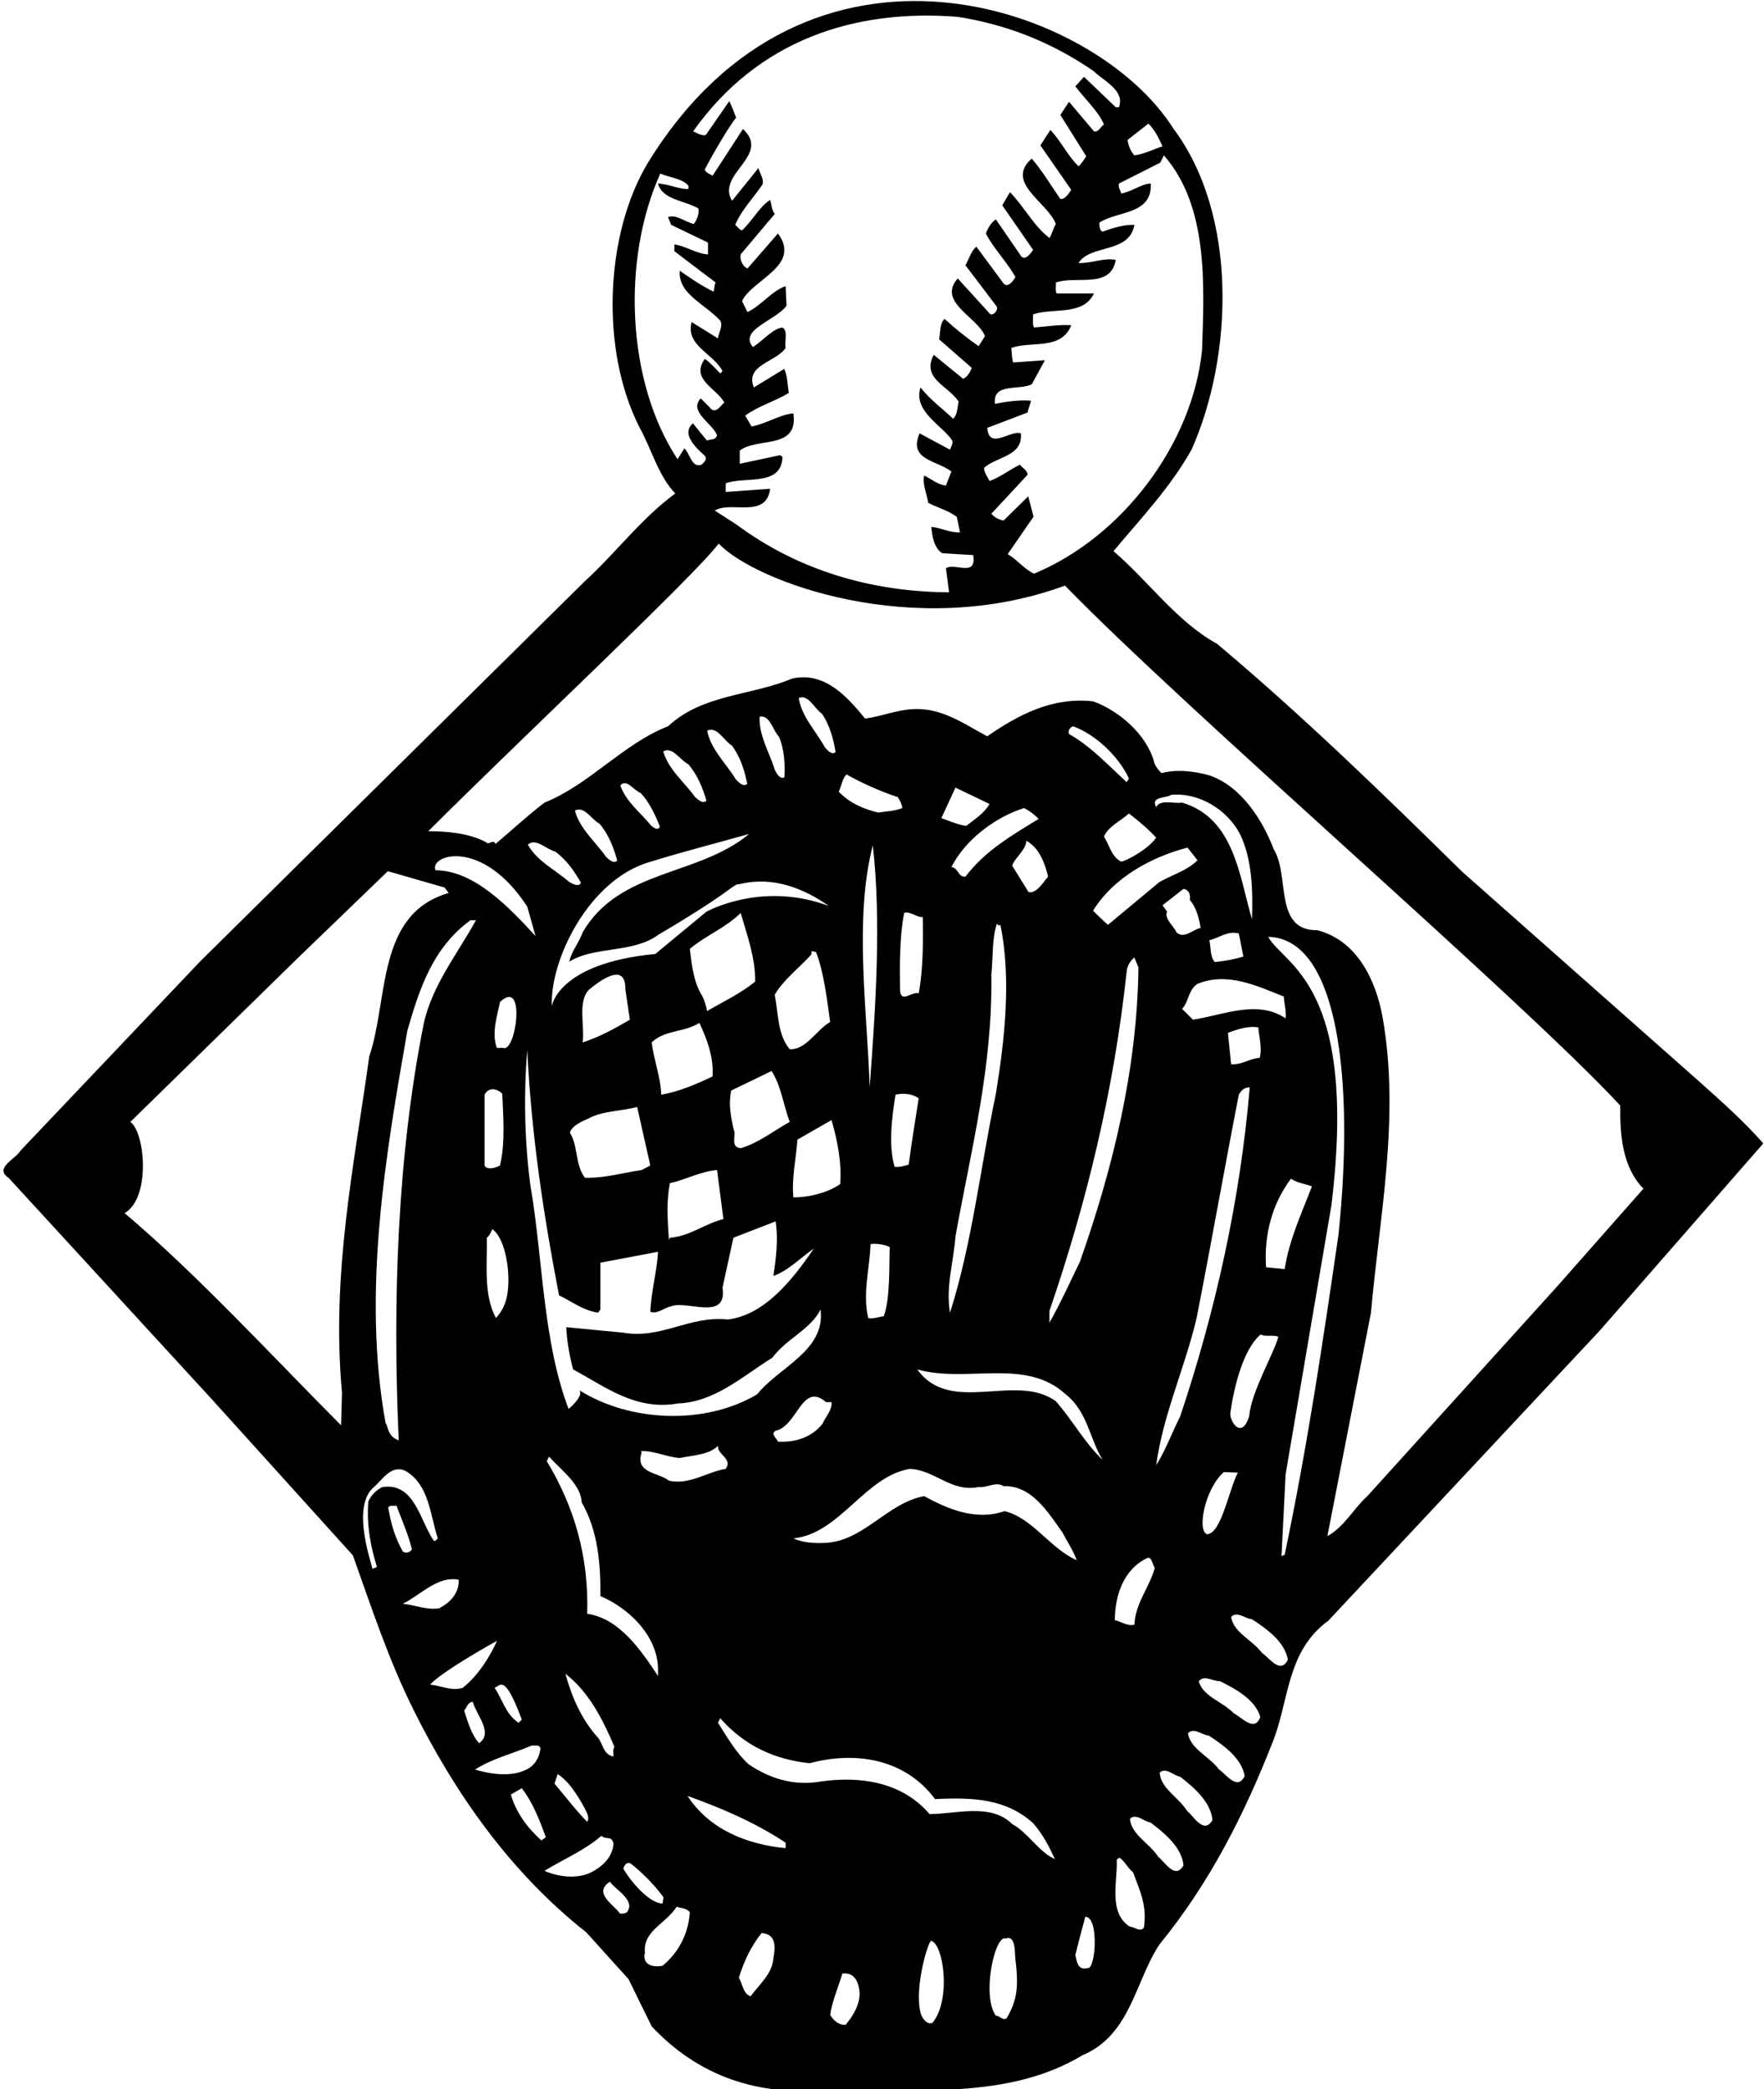 <?xml version="1.0" encoding="UTF-8"?>
<svg xmlns="http://www.w3.org/2000/svg" xmlns:xlink="http://www.w3.org/1999/xlink" width="505pt" height="598pt" viewBox="0 0 505 598" version="1.1">
<g id="surface1">
<path style=" stroke:none;fill-rule:nonzero;fill:rgb(0%,0%,0%);fill-opacity:1;" d="M 486.344 309.457 L 418.613 249.527 C 395.211 226.516 372.852 204.809 348.41 184.266 C 336.973 178.027 328.781 166.328 318.773 157.746 C 326.832 148.129 335.102 139.445 341.164 128.613 C 353.125 101.57 354.348 61.328 335.891 36.762 C 313.648 1.535 231.188 -27.699 185.48 46.598 C 173.258 66.879 171.734 100.012 183.051 122.258 C 186.562 128.629 188.512 136.297 193.32 141.238 C 183.312 148.648 176.684 157.879 167.191 166.586 L 57.344 275.137 L 5.863 329.348 C 4.434 331.816 -1.809 334.285 2.48 337.148 L 60.723 400.586 L 101.023 445.176 C 106.352 460.129 111.293 475.207 118.441 489.508 C 130.012 512.777 145.871 535.785 167.844 553.078 L 179.934 566.469 L 186.562 579.988 C 199.82 594.156 216.98 600.137 236.742 598.059 C 262.48 598.059 288.871 600.918 309.801 588.309 C 323.711 582.457 324.883 567.246 331.902 556.586 C 346.461 538.777 356.344 519.016 364.402 498.477 C 369.082 486.648 368.301 472.605 380.262 463.898 L 458.004 380.828 L 504.801 327.266 C 499.082 320.766 492.582 315.047 486.344 309.457 Z M 344.121 100.242 C 341.391 127.023 321.371 153.676 296.023 164.203 C 293.031 162.773 291.211 160.176 288.48 158.613 L 295.883 147.895 L 294.367 142.047 L 287.312 148.992 C 286.012 148.734 284.844 148.215 283.801 147.043 L 294.203 135.863 C 294.07 134.562 292.641 133.914 291.992 133.004 C 289.004 134.434 286.273 136.645 283.281 137.684 C 282.762 136.516 281.723 135.344 281.723 133.914 C 285.23 130.664 292.902 130.664 292.254 124.035 C 289.262 122.992 283.152 128.973 282.633 122.473 L 294.203 118.055 C 294.332 116.883 294.98 115.844 295.113 114.676 C 291.863 114.414 288.094 114.934 284.844 115.586 C 284.062 109.473 291.863 111.812 295.371 109.992 L 299.141 103.105 L 290.043 103.754 C 289.652 102.453 289.652 101.023 289.523 99.594 C 295.242 97.516 303.82 100.375 306.684 93.094 C 303.301 92.836 299.531 93.484 296.023 93.742 C 295.504 92.703 295.762 91.273 295.762 89.973 C 301.613 88.023 310.062 90.492 313.184 83.992 L 302.523 83.992 C 302.004 83.215 302.391 81.914 302.262 80.875 C 307.98 78.793 317.992 82.824 319.422 74.375 C 315.91 73.723 312.531 75.414 308.762 75.285 C 312.141 69.824 323.32 72.684 324.754 64.363 C 321.762 64.234 318.512 65.273 315.652 66.312 C 314.742 65.926 314.742 64.754 314.742 63.715 C 319.812 60.336 329.953 61.504 329.434 52.535 C 326.961 52.535 323.973 54.875 320.98 55.395 C 320.723 54.355 320.07 53.703 320.332 52.535 L 332.16 46.555 L 333.203 44.473 C 345.941 59.035 344.773 81.395 344.121 100.242 Z M 328.781 35.375 C 330.73 37.324 331.773 39.664 332.812 41.875 C 330.082 42.785 327.613 44.086 324.754 44.473 C 323.582 43.176 323.062 41.742 322.801 40.055 Z M 274.184 4.824 C 288.352 7.035 301.352 12.234 313.184 20.426 C 315.91 23.152 322.152 25.883 320.332 30.695 L 319.422 30.695 L 310.32 21.984 L 307.852 24.715 C 310.582 28.355 314.48 31.863 316.043 35.633 C 315.004 36.285 314.48 37.973 313.184 37.586 L 306.031 29.133 L 303.562 32.902 L 310.973 44.734 C 310.32 45.645 309.801 46.684 308.762 47.594 C 305.641 44.605 303.82 40.445 300.703 37.195 L 297.844 41.613 L 306.684 54.355 C 305.902 55.395 304.992 57.086 303.562 56.953 C 300.832 53.055 298.492 49.023 295.371 45.383 C 287.57 52.273 299.922 57.863 302.262 64.105 C 301.48 65.402 301.223 66.836 300.441 68.133 C 295.891 64.625 293.293 59.293 289.133 55.004 L 286.922 58.773 L 295.762 71.516 C 294.98 72.684 293.16 75.152 291.992 72.812 L 285.102 62.805 C 283.672 63.715 282.762 65.402 282.242 66.836 C 284.32 70.992 288.352 75.023 290.691 79.312 C 290.043 80.484 288.223 82.953 286.922 80.613 L 279.512 70.605 C 277.953 71.902 277.434 74.113 276.391 75.934 L 285.363 87.766 C 285.754 88.934 284.453 90.234 283.543 89.973 L 274.184 79.703 C 268.203 86.465 279.902 90.754 281.98 96.215 L 280.16 99.074 C 276.781 96.734 273.531 94.133 270.41 91.273 C 268.98 92.574 269.242 95.176 268.852 97.125 L 278.211 105.312 C 277.691 106.484 277.043 107.785 275.742 108.434 L 267.293 101.543 C 263.781 108.434 271.32 110.254 274.441 114.934 C 274.051 116.625 274.184 118.574 272.883 119.875 C 269.762 116.883 266.254 114.414 263.523 110.902 C 261.312 117.793 269.891 121.824 272.621 126.113 C 272.883 127.152 272.23 127.805 271.973 128.715 C 269.113 127.152 266.121 125.594 263.262 124.035 C 259.883 131.703 268.461 131.836 272.363 134.953 L 270.801 138.984 C 268.332 138.723 266.641 137.035 264.562 136.125 C 264.043 138.723 265.344 141.324 265.73 143.926 C 268.461 145.355 271.582 146.133 273.922 147.953 L 274.832 152.375 C 271.844 152.504 269.504 151.074 266.641 150.812 C 266.773 153.285 267.422 156.926 269.762 158.355 L 278.602 158.875 C 279.641 165.375 273.402 160.953 270.801 162.645 L 271.711 169.535 C 249.223 169.402 228.422 163.164 210.871 150.164 L 204.633 146.133 C 209.312 143.273 219.32 148.605 220.492 139.895 C 216.594 140.152 212.043 140.543 207.754 140.805 L 207.754 138.336 C 213.344 136.254 223.742 139.375 224.004 130.793 L 223.352 130.273 L 211.781 132.742 L 211.781 128.973 C 216.723 125.074 228.684 128.844 227.121 118.312 C 223.094 118.703 219.32 121.305 215.16 122.086 L 213.344 118.965 C 216.98 116.234 221.793 114.934 225.82 112.465 C 225.434 110.125 225.434 107.652 224.523 105.574 L 215.812 110.902 C 213.211 104.402 222.051 103.754 224.91 99.594 C 224.523 97.645 225.691 94.785 224.004 93.742 C 221.273 94.004 218.41 97.516 215.551 99.336 C 211.391 94.395 222.051 91.793 225.172 87.504 L 224.91 81.914 C 221.141 83.086 217.891 87.504 213.992 89.324 L 212.434 86.203 C 215.16 80.094 229.594 76.062 222.703 66.836 L 213.992 76.844 C 212.434 76.195 211.781 74.113 212.043 72.812 L 221.793 61.242 C 220.883 60.074 220.883 58.516 220.492 57.215 C 217.504 59.035 215.422 63.195 212.434 65.926 C 211.652 65.793 211.133 64.883 210.48 64.363 C 212.172 60.203 215.684 56.695 218.281 52.793 C 218.801 51.234 217.504 49.676 217.113 48.113 L 209.57 57.473 C 204.891 49.805 220.883 44.473 212.691 36.934 C 209.832 41.355 206.844 45.902 203.98 50.324 C 203.203 49.676 202.031 49.543 201.773 48.504 C 203.801 44.547 208.859 35.863 210.734 33.711 C 210.215 32.281 209.434 30.246 208.781 28.945 L 202.16 38.492 C 201.383 39.273 199.086 37.844 198.438 37.586 C 217.016 11.395 244.672 2.484 274.184 4.824 Z M 189.031 49.676 C 191.762 50.844 195.402 51.105 197.094 53.184 L 197.094 54.094 C 194.363 54.223 191.504 52.664 188.383 52.535 C 189.551 57.215 196.051 57.344 199.953 59.684 C 200.211 61.113 199.562 62.805 198.652 64.105 C 196.184 63.586 193.582 61.242 191.242 62.152 L 192.152 64.363 L 202.684 69.434 L 202.684 72.812 C 199.562 72.684 196.441 70.473 193.062 69.953 L 193.062 71.902 C 196.961 74.895 200.992 77.883 204.891 80.875 C 204.371 81.652 204.633 82.695 204.242 83.473 C 200.863 81.785 197.742 79.703 194.621 77.492 C 193.973 84.125 202.031 87.113 206.191 91.793 C 207.102 93.355 205.672 95.176 205.543 96.863 L 198.004 92.184 C 196.184 98.945 204.242 101.152 206.844 106.223 L 206.191 106.875 C 204.762 105.445 203.332 103.754 201.773 102.715 C 197.613 108.562 205.023 111.035 207.363 115.195 C 206.191 116.234 204.762 118.836 203.07 116.492 L 200.602 114.023 C 197.094 117.793 203.852 121.043 205.281 124.555 C 204.891 126.113 203.332 125.594 202.422 126.113 C 201.121 124.555 199.691 122.863 198.391 121.176 C 194.164 124.656 201.461 129.961 201.852 130.562 C 202.637 131.781 200.941 132.762 200.863 133.004 C 198 134.004 197.664 130.062 195.922 128.324 L 193.973 131.445 C 179.281 109.215 177.98 74.113 189.031 49.676 Z M 97.902 398.594 L 97.645 407.953 C 78.348 388.613 56.598 364.906 35.668 347.227 C 43.25 342.895 41.516 324.047 37.324 321.113 L 85.422 274.055 L 111.031 249.355 L 127.281 254.035 L 128.453 255.594 C 107.652 261.574 111.293 286.016 105.703 302.395 C 101.414 333.465 94.781 364.535 97.902 398.594 Z M 185.766 246.797 C 195.25 243.84 204.867 241.395 214.48 238.695 C 199.73 250.914 177.336 248.727 166.797 266.867 C 165.875 269.695 163.637 272.141 162.977 275.23 C 170.352 270.727 181.285 272.914 188.531 267.512 C 208.281 255.875 208.941 253.945 211.137 253.086 C 211.574 253.516 222.113 248.586 237.262 259.305 C 219.48 252.656 204.773 259.609 202.23 260.949 L 187.609 273.043 C 159.602 275.727 157.969 288.012 157.969 288.012 C 157.434 274.43 168.773 251.816 185.766 246.797 Z M 177.582 224.867 C 179.227 222.641 181.449 226.262 183.383 226.957 C 185.801 229.465 187.539 233.086 188.895 236.562 C 188.41 237.957 187.055 236.844 186.379 236.285 C 183.383 232.527 179.516 229.883 177.582 224.867 Z M 189.871 215.086 C 192.492 213.559 194.645 217.523 197.031 218.742 C 199.672 221.754 201.191 225.57 202.234 229.148 C 201.309 230.27 199.77 228.848 199 228.137 C 195.863 223.809 191.352 220.23 189.871 215.086 Z M 202.441 209.129 C 205.32 207.789 207.168 211.977 209.531 213.402 C 211.98 216.66 213.184 220.648 213.914 224.352 C 212.84 225.41 211.379 223.848 210.648 223.066 C 207.812 218.434 203.473 214.453 202.441 209.129 Z M 217.465 205.141 C 220.438 204.547 221.184 208.996 223.047 210.926 C 224.562 214.633 224.754 218.738 224.574 222.461 C 223.336 223.219 222.344 221.371 221.848 220.449 C 220.289 215.336 217.188 210.484 217.465 205.141 Z M 175.641 502.723 C 172.781 502.332 172.652 499.215 171.223 497.395 C 166.41 492.062 163.684 485.695 161.863 479.062 C 168.621 484.266 172.652 492.324 175.902 499.992 C 175.383 500.645 175.641 501.812 175.641 502.723 Z M 168.102 521.445 C 164.98 518.324 161.863 514.164 158.742 510.523 L 159.652 507.793 C 162.902 509.875 165.371 513.902 167.453 517.672 C 167.973 518.844 168.883 520.273 168.102 521.445 Z M 168.102 461.902 C 168.621 445.523 164.332 431.094 156.531 418.223 L 157.184 416.926 C 160.953 421.086 166.281 424.855 166.543 430.055 C 171.094 437.855 172.004 447.605 171.871 456.836 C 180.191 460.344 188.641 468.535 188.383 478.414 L 188.383 479.715 C 183.57 472.434 177.332 463.203 168.102 461.902 Z M 183.703 415.754 L 183.441 415.363 C 187.082 415.105 190.723 417.055 194.621 417.312 C 198.391 416.535 203.07 416.402 205.543 413.805 C 205.281 416.402 209.832 417.445 207.754 420.434 C 202.551 421.215 197.48 425.113 191.504 423.812 C 188.773 421.473 181.621 421.734 183.703 415.754 Z M 165.891 397.945 C 167.184 399.66 162.773 403.273 162.773 403.273 C 155.363 383.773 155.492 360.633 151.852 339.312 C 150.16 326.965 149.902 312.926 150.941 300.574 C 152.113 324.754 155.621 347.895 160.043 370.773 C 163.684 372.465 166.801 375.062 171.223 375.715 L 171.871 374.805 L 171.871 361.414 L 188.383 358.293 C 188.121 363.492 186.434 369.605 186.172 375.453 C 188.254 376.234 190.07 374.285 192.152 373.895 C 196.57 372.074 208.273 378.312 206.844 368.562 L 209.961 354.266 L 222.051 349.586 C 222.832 354.785 222.184 360.113 221.402 365.184 C 225.434 363.883 229.203 359.984 232.973 357.383 C 227.121 365.965 219.062 376.363 208.402 377.664 C 197.352 376.492 189.293 383.383 178.371 381.434 L 162.121 379.875 C 162.254 383.645 163.031 388.062 164.07 391.965 C 173.301 396.902 181.883 403.793 193.973 401.715 C 204.633 401.324 212.562 393.914 221.141 388.586 C 225.172 383.125 231.934 380.652 234.922 374.805 C 236.352 386.633 223.094 391.184 216.723 399.113 C 201.773 407.953 180.453 407.043 165.891 397.945 Z M 168.754 283.152 C 171.613 280.812 179.152 275.094 179.023 283.152 L 180.32 291.863 C 175.902 294.465 171.613 296.805 166.801 298.363 C 167.453 293.684 165.242 286.402 168.754 283.152 Z M 168.363 320.203 C 172.523 317.863 177.852 318.125 182.402 316.824 L 186.172 333.594 L 183.703 334.895 C 178.242 335.676 173.301 337.234 167.453 337.105 C 164.594 333.336 165.504 327.875 163.16 324.234 C 163.551 322.414 166.41 320.984 168.363 320.203 Z M 226.082 321.113 C 221.402 323.715 217.242 327.094 212.043 328.652 C 208.793 328.266 211.004 324.883 209.961 323.062 C 209.184 319.164 208.531 316.176 209.312 312.145 L 220.883 306.555 C 223.613 310.715 224.262 316.305 226.082 321.113 Z M 221.793 284.715 C 224.262 280.426 229.07 276.785 232.32 273.145 L 232.32 272.234 L 233.621 272.492 C 235.961 278.734 236.742 286.016 237.652 292.516 C 233.754 294.723 230.762 300.574 226.082 300.312 C 222.57 296.152 222.832 290.043 221.793 284.715 Z M 202.422 289.395 C 202.293 288.484 201.641 285.883 200.602 284.324 C 198.523 280.684 198.004 276.004 197.48 271.586 C 202.16 267.684 207.883 265.473 212.043 261.312 C 213.863 267.684 216.203 273.793 216.203 280.945 C 211.91 284.453 206.844 286.793 202.422 289.395 Z M 207.102 348.934 C 201.773 350.234 197.48 353.875 191.762 354.266 L 191.504 354.914 C 191.113 348.934 190.723 344.383 191.762 338.664 C 196.441 337.625 200.473 335.285 205.281 334.895 Z M 200.211 292.773 C 202.422 297.453 204.371 302.652 203.98 308.113 C 199.301 310.324 194.23 312.535 189.293 313.312 C 189.16 308.375 187.211 303.562 186.562 298.363 C 190.332 294.723 196.051 295.504 200.211 292.773 Z M 222.051 409.516 C 228.293 408.215 229.594 395.344 236.48 401.324 L 238.043 401.324 C 238.301 403.535 236.352 405.484 235.441 407.562 C 232.191 411.594 227.383 412.895 222.703 412.633 C 222.312 411.594 220.492 410.426 222.051 409.516 Z M 260.402 420.434 C 267.684 420.695 272.23 427.195 280.16 425.633 C 282.633 425.895 285.102 423.945 287.312 425.375 C 295.242 425.113 299.793 432.523 304.082 438.504 C 305.512 441.234 307.203 443.703 308.242 446.562 C 300.703 443.312 295.633 434.473 287.57 432.523 C 279.254 435.383 271.32 431.875 264.562 428.234 C 253.902 430.184 247.141 441.363 235.832 441.625 C 232.711 441.754 229.723 441.492 227.121 440.324 C 240.383 439.023 247.531 422.645 260.402 420.434 Z M 248.961 311.234 C 248.312 289.523 244.41 263.004 249.871 241.945 C 252.344 263.785 250.652 288.613 248.961 311.234 Z M 254.715 356.977 C 254.5 361.527 254.934 371.711 252.992 376.754 C 251.562 376.883 250.262 377.535 248.57 377.273 C 246.883 370.254 248.961 363.234 249.223 356.086 C 250.91 355.824 253.852 356.328 254.715 356.977 Z M 260.141 333.336 C 258.844 333.723 257.543 334.113 256.113 333.984 C 254.293 327.875 255.332 319.812 256.371 313.312 C 258.582 312.793 261.184 313.055 263.004 314.355 C 261.961 320.984 261.051 326.574 260.141 333.336 Z M 257.672 283.676 C 257.543 276.004 257.543 267.945 258.844 261.312 C 260.402 260.664 262.742 262.742 264.172 262.484 C 264.301 269.242 264.301 277.434 263.004 284.324 C 261.051 283.676 258.062 287.184 257.672 283.676 Z M 251.434 232.586 C 247.273 231.543 243.371 229.984 240.121 226.605 C 240.902 224.914 241.16 222.836 242.332 221.664 C 247.012 224.266 251.953 226.473 257.023 228.164 C 257.543 228.945 258.191 230.113 258.32 231.285 C 256.113 232.195 253.641 232.195 251.434 232.586 Z M 240.512 338.926 C 236.613 341.652 230.633 342.824 227.121 342.695 C 226.602 337.234 227.902 331.645 228.293 326.184 L 238.043 320.594 C 239.73 326.312 241.031 332.945 240.512 338.926 Z M 236.125 213.863 C 233.539 209.188 229.496 205.086 228.652 199.801 C 231.441 198.602 233.094 202.801 235.316 204.301 C 237.57 207.609 238.613 211.586 239.211 215.262 C 238.156 216.262 236.801 214.66 236.125 213.863 Z M 173.48 245.23 C 170.418 240.852 165.969 237.195 164.578 232.027 C 167.227 230.543 169.309 234.547 171.676 235.805 C 174.262 238.863 175.715 242.707 176.695 246.301 C 175.75 247.406 174.234 245.957 173.48 245.23 Z M 166.324 252.691 C 165.676 253.988 163.855 252.949 162.945 252.43 C 158.914 248.922 153.715 246.449 151.117 241.77 C 153.324 239.691 156.316 243.07 158.914 243.719 C 162.164 246.062 164.504 249.441 166.324 252.691 Z M 153.316 267.93 C 145.949 259.91 135.766 249.078 124.684 249.094 C 122.766 244.746 137.934 239.547 150.934 259.477 Z M 143.793 313.055 C 144.051 319.684 144.703 326.965 143.141 333.594 C 141.973 334.242 139.371 335.023 138.723 333.594 L 138.723 313.312 C 139.891 311.105 142.23 311.492 143.793 313.055 Z M 143.141 286.793 C 150.715 279.629 147.684 301.512 144.051 299.926 L 142.23 299.926 C 140.672 295.633 142.363 290.695 143.141 286.793 Z M 139.371 354.266 C 140.281 353.613 140.934 351.793 140.934 351.793 C 144.973 354.711 146.383 365.43 145.082 371.277 C 144.215 375.18 141.973 377.23 141.973 377.23 C 138.367 370.629 139.504 361.805 139.371 354.266 Z M 149.383 492.195 L 148.473 493.105 C 144.703 490.633 143.922 486.473 141.582 483.094 C 143.352 482.43 144.434 478.961 149.383 492.195 Z M 114.152 412.242 C 110.852 411.145 111.164 408.215 110.383 407.305 C 103.621 369.992 110.383 330.605 116.621 294.984 C 120.004 283.285 123.773 271.324 134.691 263.395 L 136.254 263.395 C 131.051 272.883 123.645 282.113 121.301 293.035 C 113.762 330.734 112.332 372.723 114.152 412.242 Z M 109.473 425.633 C 107.781 426.414 106.094 428.105 105.441 429.793 C 104.922 436.555 106.094 442.664 107.914 448.516 L 106.613 449.035 C 106.48 447.734 100.664 431.945 106.613 426.023 C 109.344 423.812 111.812 419.133 115.973 420.953 C 122.863 424.855 123.121 433.562 125.332 440.324 C 124.941 440.715 124.684 441.234 124.16 440.973 C 120.262 435.383 118.703 424.203 109.473 425.633 Z M 113.504 430.965 C 115.062 435.125 116.883 439.152 117.922 443.445 C 117.273 444.484 116.23 444.613 115.32 444.094 C 113.242 440.324 112.07 436.812 111.293 432.266 C 110.645 430.574 112.594 431.094 113.504 430.965 Z M 115.32 459.043 C 120.523 456.445 125.332 450.984 131.312 452.152 C 131.441 455.926 129.102 458.523 125.723 460.344 C 121.82 460.863 119.223 459.434 115.32 459.043 Z M 123.121 482.184 C 126.883 478.094 142.266 469.645 142.266 469.645 C 142.266 469.645 138.801 478.094 132.48 483.094 C 129.23 484.133 126.242 482.445 123.121 482.184 Z M 135.344 487.125 C 136.383 490.895 141.32 495.965 137.16 498.953 C 134.953 496.484 133.91 492.844 132.871 489.594 C 133.652 488.812 133.91 487.125 135.344 487.125 Z M 135.992 506.492 C 140.801 503.375 146.781 501.945 152.242 499.602 C 153.152 499.734 154.582 499.215 154.711 500.516 C 154.453 502.984 153.023 505.453 150.684 506.492 C 146.391 508.703 140.281 507.793 135.992 506.492 Z M 146.262 513.645 L 149.383 511.824 C 152.633 516.113 154.453 520.922 156.273 525.863 L 154.973 526.773 C 150.941 523.133 147.691 518.715 146.262 513.645 Z M 155.883 535.484 C 161.082 532.234 167.191 529.766 172.133 525.473 C 173.82 526.773 174.992 525.215 175.641 527.684 C 175.383 531.715 172.133 534.574 168.754 536.133 C 164.852 537.824 159.652 537.172 155.883 535.484 Z M 179.672 547.055 C 179.543 547.312 179.023 547.832 177.461 547.703 C 176.031 545.363 169.531 541.852 174.602 538.602 C 176.422 541.074 181.754 543.805 179.672 547.055 Z M 178.449 534.863 C 179.102 532.586 180.484 533.34 180.484 533.34 C 183.324 535.512 186.953 538.992 189.941 543.023 L 189.684 544.844 C 185.602 544.773 180.074 537.785 178.449 534.863 Z M 189.684 562.652 C 186.82 563.172 183.832 562.395 184.613 558.883 C 184.094 552.516 190.594 550.695 193.711 545.754 C 195.273 546.273 196.57 546.145 197.48 547.312 C 197.094 553.422 194.363 558.754 189.684 562.652 Z M 221.402 560.445 C 221.141 564.863 217.504 567.852 214.902 571.363 C 212.82 570.844 212.562 567.852 211.523 566.035 C 212.953 561.484 214.902 557.195 218.023 553.293 C 222.184 553.555 222.051 557.195 221.402 560.445 Z M 224.91 528.984 C 213.863 527.945 203.07 523.652 196.832 514.035 C 206.582 517.543 216.07 521.574 224.91 527.422 Z M 242.07 579.555 C 240.121 579.684 238.562 578.254 237.652 576.695 C 238.301 572.535 239.992 568.766 241.16 564.863 C 244.801 564.473 245.844 567.465 246.102 570.453 C 246.102 573.965 244.152 577.082 242.07 579.555 Z M 267.031 578.902 C 265.473 579.812 263.781 577.473 263.523 576.043 C 261.703 568.766 265.766 555.445 266.598 555.504 C 270.102 556.527 272.363 572.145 267.031 578.902 Z M 288.223 577.602 C 287.184 578.516 286.273 576.953 285.102 576.953 C 280.934 571.262 284.832 553.496 287.961 554.852 C 290.898 553.711 290.465 559.344 290.691 560.832 C 291.766 569.312 290.953 572.793 288.223 577.602 Z M 289.781 522.094 C 283.672 515.984 273.531 519.234 266.121 519.234 C 258.32 510.133 246.621 508.312 235.184 509.875 C 227.383 511.305 220.363 509.094 214.254 504.934 C 210.613 501.555 208.141 497.133 205.543 493.105 L 206.191 491.805 C 213.211 499.734 221.793 503.633 231.801 504.672 C 244.934 501.164 259.102 503.375 267.684 514.945 C 278.602 514.422 287.961 514.812 295.762 521.832 C 298.492 524.953 300.312 528.465 302.004 532.102 C 297.582 530.285 294.203 524.434 289.781 522.094 Z M 311.363 563.305 C 308.504 564.082 308.242 561.352 307.852 559.535 C 308.762 555.895 309.801 551.863 310.711 548.613 C 314.734 548.727 313.648 563.895 311.363 563.305 Z M 302.262 401.062 C 290.82 392.742 272.102 405.223 262.613 391.965 C 276.91 395.992 293.551 388.453 305.121 399.113 C 311.363 404.055 311.883 411.723 315.652 417.836 C 310.453 412.895 307.07 406.523 302.262 401.062 Z M 276.391 250.914 C 274.312 251.176 274.312 248.312 272.363 248.184 C 276.391 240.254 284.973 233.883 293.16 231.285 C 294.723 232.062 296.281 233.234 297.32 234.402 C 289.91 238.953 281.98 243.504 276.391 250.914 Z M 300.051 250.914 C 298.754 252.344 296.801 255.855 294.461 255.336 L 289.781 247.793 C 290.301 245.715 293.812 243.242 293.812 240.645 C 297.453 242.594 299.141 247.016 300.051 250.914 Z M 285.102 313.055 C 280.684 333.984 278.344 355.695 271.973 375.715 C 270.672 368.434 273.012 361.152 273.531 353.875 C 277.953 329.305 284.191 305.516 283.801 278.992 C 284.32 274.184 283.934 268.855 285.363 264.434 L 286.012 264.953 L 286.402 264.695 C 289.523 280.035 287.703 297.062 285.102 313.055 Z M 276.652 236.355 C 274.832 236.355 269.504 234.145 269.504 234.145 L 273.531 225.434 L 283.281 230.113 C 281.852 232.715 278.992 234.535 276.652 236.355 Z M 309.152 361.152 C 306.293 367.004 303.691 372.855 300.441 378.574 L 300.441 375.195 C 311.102 344.125 318.902 312.016 322.543 278.086 C 322.672 276.523 323.582 274.965 324.754 274.055 L 325.922 276.914 C 325.531 306.293 318.512 334.633 309.152 361.152 Z M 332.812 259.105 L 338.793 254.426 C 340.48 254.684 340.871 256.242 340.613 257.543 C 342.562 259.883 343.211 262.742 343.73 265.605 C 341.523 265.992 339.051 268.855 336.844 266.902 C 335.934 264.953 333.203 262.875 334.113 260.926 Z M 331.902 252.473 L 317.211 264.695 C 316.172 263.914 312.922 260.664 312.922 260.664 C 318.773 251.176 329.562 245.324 339.961 242.594 L 342.82 246.234 C 339.832 249.223 335.543 250.395 331.902 252.473 Z M 342.562 377.273 C 346.723 356.086 350.492 334.633 354.652 313.312 C 355.434 312.016 356.211 311.234 357.773 311.234 C 355.043 343.734 347.891 375.453 337.883 405.355 C 335.543 410.035 333.723 414.973 330.992 419.395 C 332.941 404.965 339.184 391.574 342.562 377.273 Z M 351.531 295.633 C 354.262 294.594 357.383 293.555 360.242 294.074 C 360.371 296.543 361.41 299.793 360.633 302.785 C 357.773 302.914 355.562 304.863 352.441 304.605 Z M 350.363 421.344 L 354.371 421.504 C 351.836 426.312 349.723 438.66 345.66 439.148 C 342.574 438.5 344.852 426.148 350.363 421.344 Z M 352.215 404.43 C 353.301 396.844 355.898 386.227 360.891 381.953 C 362.453 382.734 364.402 381.953 365.961 382.605 C 364.781 387.312 358.176 398.363 357.633 405.297 C 355.574 412.176 352 406.973 352.215 404.43 Z M 362.453 362.715 C 361.801 353.355 364.273 344.383 369.602 337.363 C 371.422 338.664 373.633 338.793 375.582 339.574 C 372.594 347.375 369.082 354.785 367.781 363.234 Z M 368.043 291.473 C 359.98 286.016 350.102 290.562 341.523 291.863 L 338.402 288.742 C 340.352 286.793 340.094 283.414 342.82 281.594 C 351.402 278.086 359.98 282.242 367.523 285.234 C 367.652 287.312 368.301 289.652 368.043 291.473 Z M 346.203 269.113 C 349.062 268.465 351.273 266.383 354.652 267.164 L 355.953 273.793 C 353.352 274.574 350.621 275.094 347.762 275.355 C 346.332 273.664 346.723 271.195 346.203 269.113 Z M 358.422 263.133 C 354.781 250.785 353.352 234.145 338.402 229.723 C 335.934 230.113 332.16 228.684 330.992 231.023 C 329.301 227.902 333.723 228.555 335.281 227.516 C 342.953 226.734 351.273 231.543 355.043 238.824 C 358.422 245.973 358.684 254.426 358.422 263.133 Z M 330.992 239.734 C 329.043 242.723 322.965 246.262 320.98 246.625 C 318.121 245.195 317.602 241.812 316.043 239.473 C 317.211 236.613 320.723 235.055 323.191 232.844 C 326.051 235.055 328.262 236.875 330.992 239.734 Z M 322.543 223.875 C 317.863 219.586 312.012 213.344 306.031 210.094 C 305.641 209.055 306.422 208.145 307.203 207.883 C 313.703 210.223 320.332 216.594 323.191 222.836 Z M 328.523 445.914 C 329.691 445.523 329.953 447.863 330.602 448.773 C 329.043 454.363 325.012 458.914 324.754 465.023 C 322.801 465.543 320.98 464.113 319.16 463.723 C 319.16 456.965 321.504 449.164 328.523 445.914 Z M 327.48 551.734 C 326.312 553.164 324.883 551.473 323.453 551.473 C 317.082 547.445 320.07 537.953 319.684 532.363 L 320.332 531.715 C 321.504 531.973 322.934 534.832 324.363 535.875 C 326.441 541.465 328.391 545.363 327.48 551.734 Z M 331.566 531.441 C 328.855 527.344 323.926 525.172 323.465 520.582 C 325.277 518.883 327.445 521.379 329.383 521.645 C 333.344 524.66 338.277 528.652 338.82 533.902 C 336.445 538.039 333.66 533.152 331.566 531.441 Z M 339.891 518.379 C 337.254 514.234 332.359 511.977 331.98 507.379 C 333.82 505.711 335.949 508.246 337.879 508.547 C 341.785 511.629 346.648 515.707 347.102 520.969 C 344.656 525.059 341.957 520.125 339.891 518.379 Z M 348.922 506.391 C 345.934 502.488 340.863 500.668 340.082 496.117 C 341.773 494.297 344.113 496.641 346.062 496.77 C 350.223 499.5 355.422 503.141 356.332 508.34 C 354.254 512.629 351.133 507.949 348.922 506.391 Z M 353.203 490.367 C 349.762 486.863 344.508 485.672 343.18 481.254 C 344.633 479.238 347.242 481.277 349.191 481.168 C 353.656 483.371 359.258 486.352 360.797 491.402 C 359.254 495.91 355.59 491.648 353.203 490.367 Z M 361.281 473.086 C 358.293 469.184 353.223 467.363 352.441 462.812 C 354.133 460.992 356.473 463.336 358.422 463.465 C 362.582 466.195 367.781 469.836 368.691 475.035 C 366.613 479.324 363.492 474.645 361.281 473.086 Z M 367.781 445.004 L 366.871 445.395 L 368.043 421.992 L 381.172 344.902 C 388.832 281.578 367.598 276.379 363.051 268.145 C 383.199 268.578 387.75 309.312 383.199 353.297 C 378.867 382.977 374.539 412.645 367.781 445.004 Z M 446.043 367.914 L 391.441 428.234 C 387.41 431.875 384.812 437.074 380.004 439.676 L 392.48 375.715 C 394.953 347.895 400.801 319.812 395.863 291.473 C 394.043 280.945 388.711 269.242 377.141 266.254 C 364.531 266.383 369.344 250.652 364.66 243.113 C 361.543 234.926 355.434 225.043 346.203 221.926 C 342.043 220.754 336.973 220.105 332.551 221.273 C 332.812 221.664 330.473 219.324 330.344 217.895 C 328.133 210.094 320.203 203.336 312.922 200.734 C 301.223 199.434 291.473 204.633 282.633 210.742 C 276.652 207.625 270.023 202.684 261.961 202.945 C 256.891 203.074 252.602 205.023 247.66 205.676 C 242.852 199.824 236.223 192.023 226.73 194.234 C 215.031 199.176 201.121 198.652 191.242 207.883 C 178.504 212.824 168.621 224.652 155.883 229.723 C 151.07 233.363 146.391 237.785 141.844 241.555 C 141.191 239.992 140.023 242.074 139.113 241.035 C 134.434 238.562 128.453 237.914 122.602 237.914 C 150.5 210.078 198.48 165.172 205.75 155.586 C 216.031 166.469 261.648 183.535 304.875 167.613 C 339.977 203.688 435.523 285.91 463.852 316.434 C 463.723 325.016 464.504 334.113 470.48 340.223 L 446.043 367.914 "/>
</g>
</svg>
